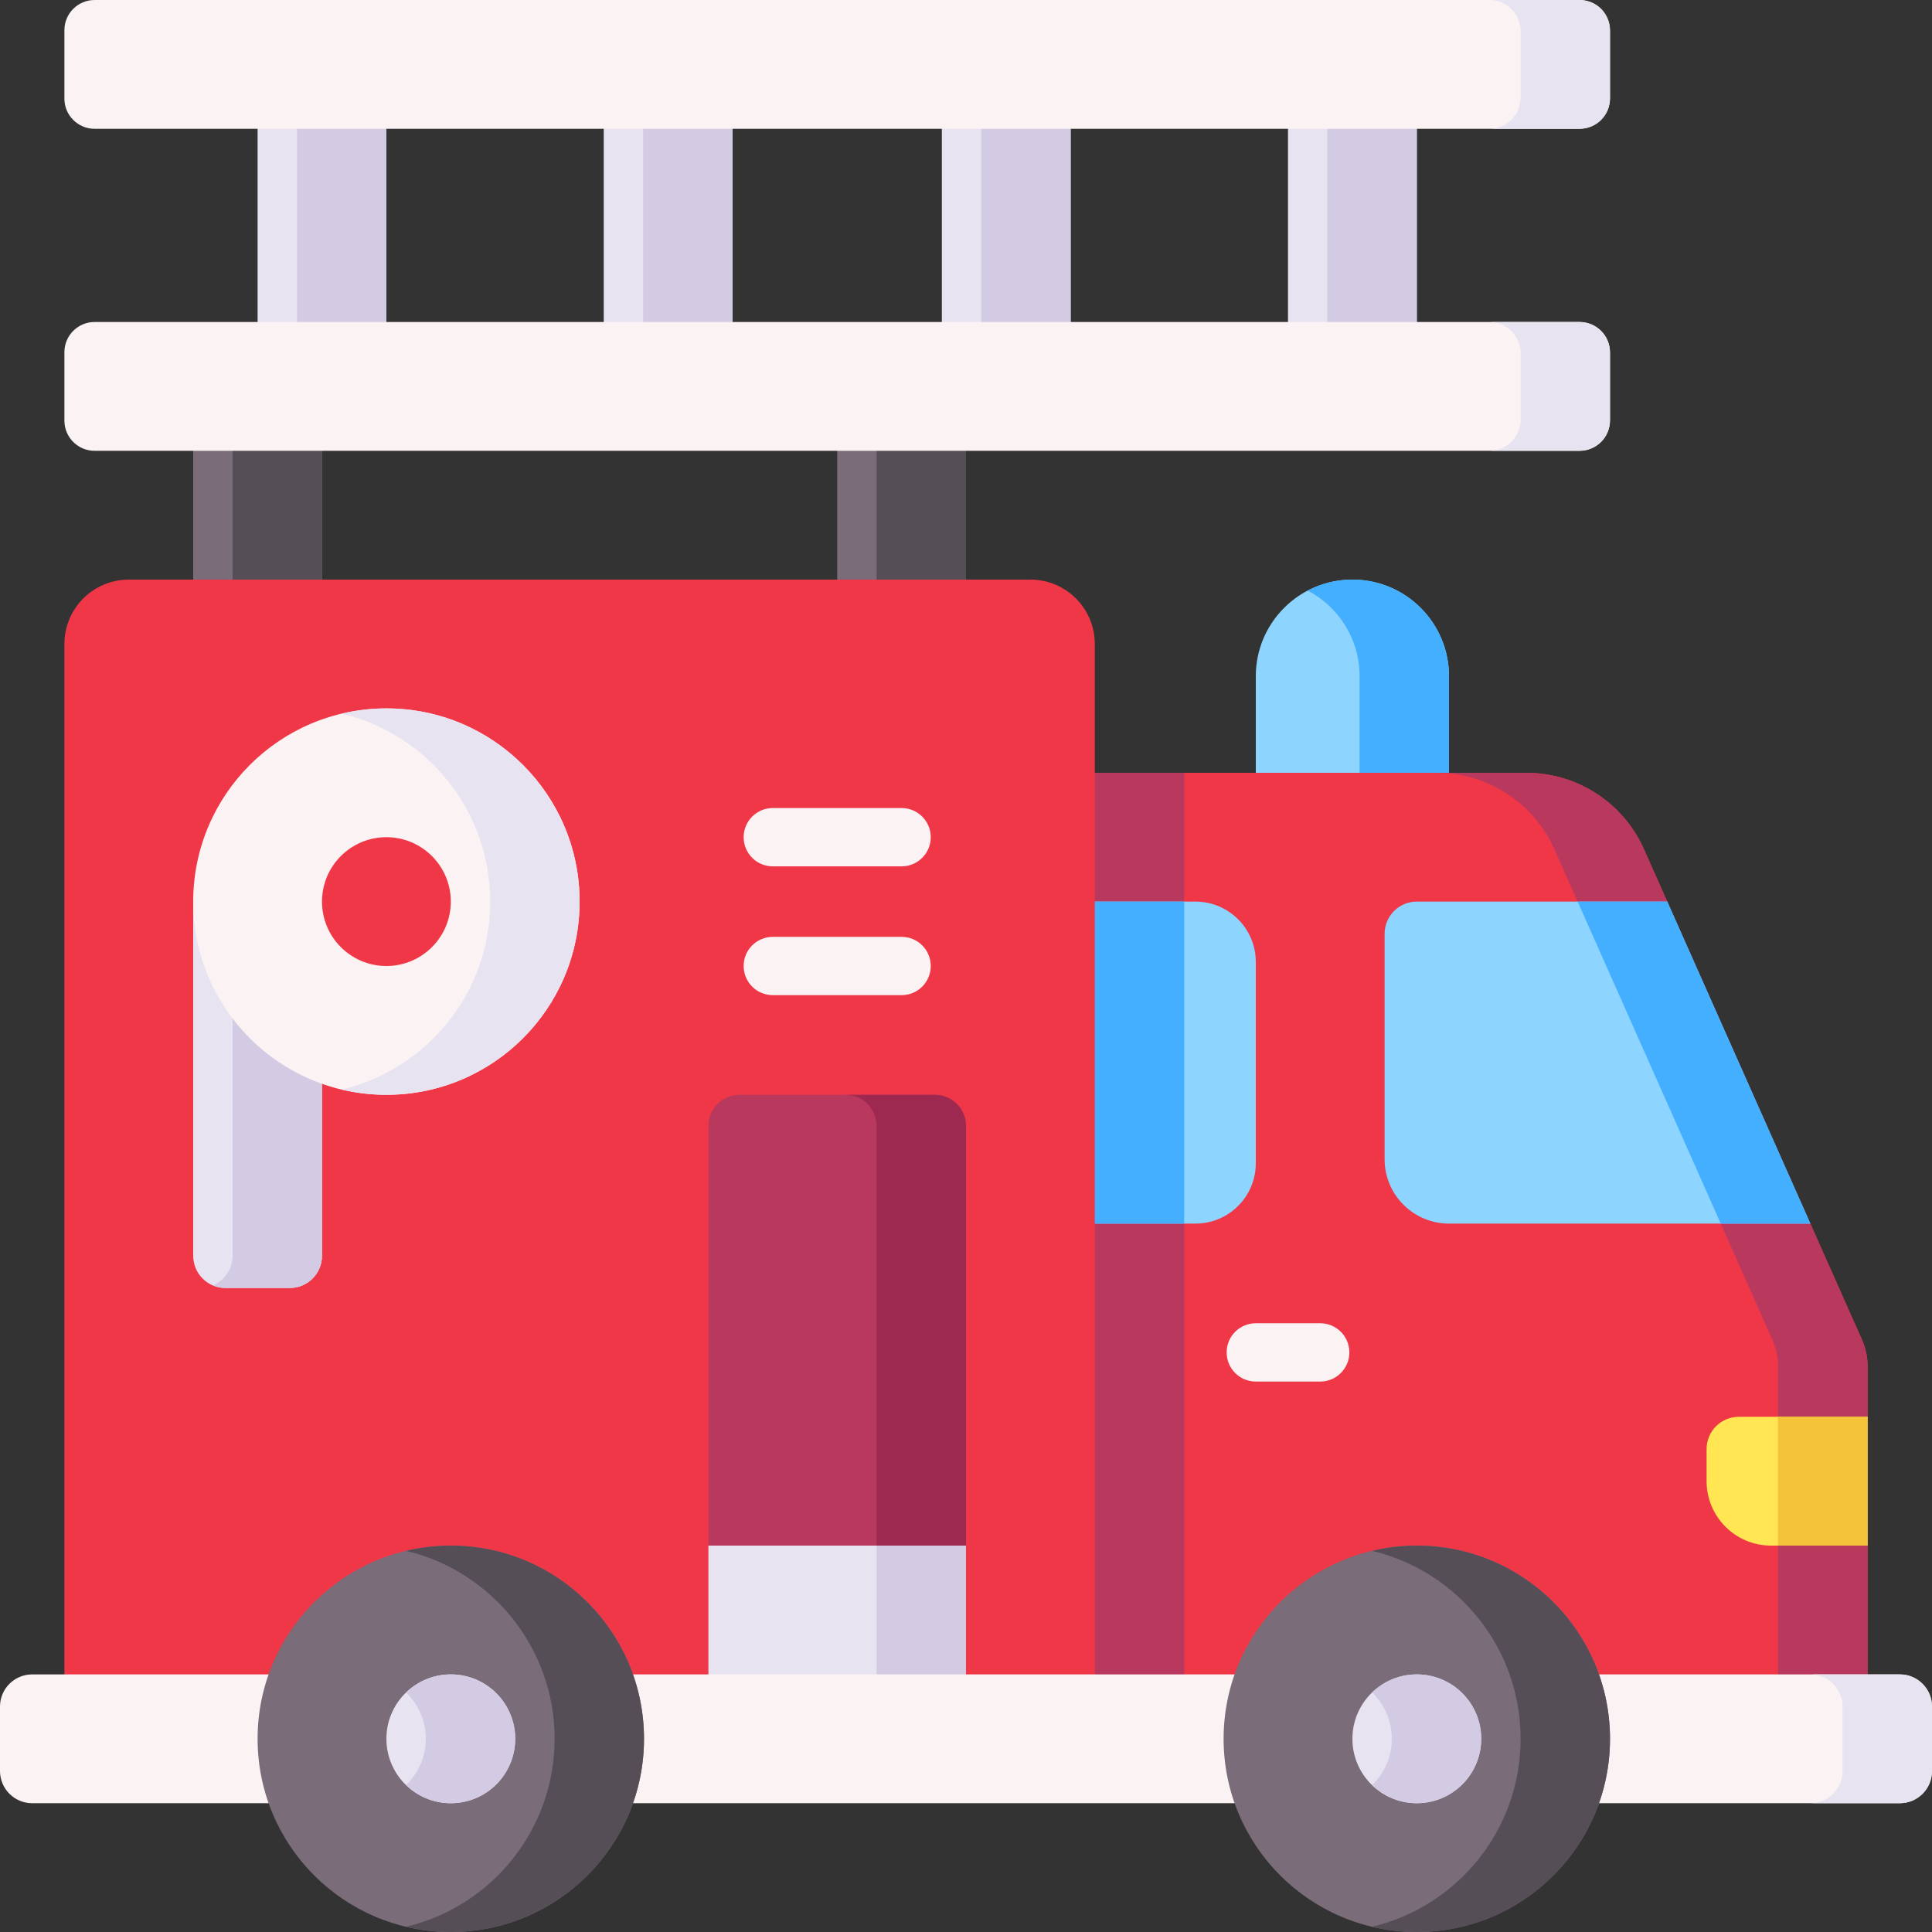 <svg id="Capa_1" enable-background="new 0 0 512 512" height="512" viewBox="0 0 512 512" width="512" xmlns="http://www.w3.org/2000/svg"><rect x="0" y="0" width="512" height="512" fill="#333333" stroke="none"/><g><path d="m332.8 217.127v-37.927c0-14.139 11.462-25.6 25.6-25.6s25.6 11.461 25.6 25.6v37.927z" fill="#8dd4ff"/><path d="m358.4 153.6c-4.276 0-8.304 1.054-11.847 2.908 8.172 4.276 13.753 12.83 13.753 22.692v37.927h23.694v-37.927c0-14.138-11.462-25.6-25.6-25.6z" fill="#45afff"/><path d="m494.933 375.467v-13.445c0-2.388-.501-4.749-1.471-6.931l-13.7-30.824-30.836-42.667-7.089-42.667-6.161-13.863c-5.478-12.327-17.702-20.27-31.191-20.27h-119.503v244.084h209.951v-39.284l-11.874-17.067z" fill="#f03747"/><path d="m494.933 375.467v-13.445c0-2.388-.501-4.749-1.471-6.931l-13.7-30.824-30.836-42.667-7.089-42.667-6.161-13.863c-5.478-12.327-17.702-20.27-31.191-20.27h-23.748c13.489 0 25.713 7.944 31.191 20.27l57.786 130.02c.97 2.182 1.471 4.543 1.471 6.931v86.863h23.748v-39.284l-11.874-17.067z" fill="#b9385d"/><g><g><path d="m349.867 366.127h-17.067c-4.267 0-7.726-3.459-7.726-7.726 0-4.268 3.459-7.726 7.726-7.726h17.067c4.267 0 7.726 3.459 7.726 7.726s-3.459 7.726-7.726 7.726z" fill="#fbf3f3"/></g></g><path d="m469.333 409.6c-9.426 0-17.067-7.641-17.067-17.067v-8.533c0-4.713 3.82-8.533 8.533-8.533h34.133v34.133z" fill="#ffe652"/><path d="m471.185 375.467h23.748v34.134h-23.748z" fill="#f4c338"/><path d="m441.837 238.933h-66.37c-4.713 0-8.533 3.82-8.533 8.533v59.734c0 9.426 7.641 17.067 17.067 17.067h95.763z" fill="#8dd4ff"/><path d="m418.089 238.933 37.926 85.334h23.748l-37.926-85.334z" fill="#45afff"/><path d="m284.982 204.8h28.845v244.085h-28.845z" fill="#b9385d"/><path d="m286.291 324.267h30.509c8.837 0 16-7.163 16-16v-53.333c0-8.837-7.163-16-16-16h-30.509z" fill="#8dd4ff"/><path d="m286.291 238.933h27.537v85.333h-27.537z" fill="#45afff"/><path d="m341.333 26.236h34.133v66.995h-34.133z" fill="#e8e3f0"/><path d="m351.772 26.236h23.694v66.995h-23.694z" fill="#d3cbe4"/><path d="m249.6 26.236h34.133v66.995h-34.133z" fill="#e8e3f0"/><path d="m260.039 26.236h23.694v66.995h-23.694z" fill="#d3cbe4"/><path d="m160 26.236h34.133v66.995h-34.133z" fill="#e8e3f0"/><path d="m170.439 26.236h23.694v66.995h-23.694z" fill="#d3cbe4"/><path d="m68.267 26.236h34.133v66.995h-34.133z" fill="#e8e3f0"/><path d="m78.706 26.236h23.694v66.995h-23.694z" fill="#d3cbe4"/><path d="m221.867 108.249h34.133v56.568h-34.133z" fill="#7a6d79"/><path d="m232.306 108.249h23.694v56.568h-23.694z" fill="#554e56"/><path d="m51.2 108.249h34.133v56.568h-34.133z" fill="#7a6d79"/><path d="m61.639 108.249h23.694v56.568h-23.694z" fill="#554e56"/><path d="m17.067 448.884v-278.217c0-9.426 7.641-17.067 17.067-17.067h238.933c9.426 0 17.067 7.641 17.067 17.067v278.218h-273.067z" fill="#f03747"/><path d="m187.733 409.6 34.133 18.539 34.134-18.539v-111.225c0-4.552-3.69-8.241-8.241-8.241h-51.784c-4.552 0-8.242 3.69-8.242 8.241z" fill="#b9385d"/><path d="m247.759 290.134h-23.694c4.552 0 8.241 3.69 8.241 8.241v124.095l23.694-12.87v-111.225c0-4.552-3.69-8.241-8.241-8.241z" fill="#9e2950"/><path d="m187.733 409.6h68.267v37.077h-68.267z" fill="#e8e3f0"/><path d="m232.306 409.6h23.694v37.077h-23.694z" fill="#d3cbe4"/><path d="m8.533 477.867c-4.713 0-8.533-3.821-8.533-8.533v-17.067c0-4.713 3.82-8.533 8.533-8.533h494.933c4.713 0 8.533 3.82 8.533 8.533v17.067c0 4.713-3.82 8.533-8.533 8.533z" fill="#fbf3f3"/><path d="m503.466 443.733h-23.694c4.713 0 8.533 3.82 8.533 8.533v17.067c0 4.713-3.82 8.533-8.533 8.533h23.694c4.713 0 8.533-3.82 8.533-8.533v-17.067c.001-4.712-3.82-8.533-8.533-8.533z" fill="#e8e3f0"/><path d="m85.333 272.927v59.873c0 4.713-3.821 8.533-8.533 8.533h-17.067c-4.713 0-8.533-3.82-8.533-8.533v-93.866z" fill="#e8e3f0"/><g><path d="m238.933 229.594h-34.133c-4.267 0-7.726-3.459-7.726-7.726 0-4.268 3.459-7.726 7.726-7.726h34.133c4.267 0 7.726 3.459 7.726 7.726.001 4.267-3.459 7.726-7.726 7.726z" fill="#fbf3f3"/></g><g><path d="m238.933 263.726h-34.133c-4.267 0-7.726-3.459-7.726-7.726 0-4.268 3.459-7.726 7.726-7.726h34.133c4.267 0 7.726 3.459 7.726 7.726.001 4.268-3.459 7.726-7.726 7.726z" fill="#fbf3f3"/></g><path d="m418.667 119.467h-393.6c-4.418 0-8-3.582-8-8v-18.134c0-4.418 3.582-8 8-8h393.6c4.418 0 8 3.582 8 8v18.133c0 4.419-3.582 8.001-8 8.001z" fill="#fbf3f3"/><path d="m418.667 34.133h-393.6c-4.418 0-8-3.582-8-8v-18.133c0-4.418 3.582-8 8-8h393.6c4.418 0 8 3.582 8 8v18.133c0 4.419-3.582 8-8 8z" fill="#fbf3f3"/><g><circle cx="119.467" cy="460.8" fill="#7a6d79" r="51.2"/><circle cx="119.467" cy="460.8" fill="#e8e3f0" r="17.067"/><path d="m119.467 409.6c-4.08 0-8.043.491-11.847 1.393 22.562 5.348 39.353 25.61 39.353 49.807s-16.791 44.46-39.353 49.807c3.804.902 7.767 1.393 11.847 1.393 28.277 0 51.2-22.923 51.2-51.2s-22.923-51.2-51.2-51.2z" fill="#554e56"/><path d="m119.467 443.733c-4.605 0-8.777 1.833-11.847 4.798 3.213 3.103 5.22 7.448 5.22 12.269 0 4.82-2.006 9.165-5.22 12.269 3.07 2.965 7.242 4.798 11.847 4.798 9.426 0 17.067-7.641 17.067-17.067s-7.642-17.067-17.067-17.067z" fill="#d3cbe4"/></g><g><circle cx="375.467" cy="460.8" fill="#7a6d79" r="51.2"/><circle cx="375.467" cy="460.8" fill="#e8e3f0" r="17.067"/><path d="m375.467 409.6c-4.08 0-8.043.491-11.847 1.393 22.562 5.348 39.353 25.61 39.353 49.807s-16.791 44.46-39.353 49.807c3.804.902 7.767 1.393 11.847 1.393 28.277 0 51.2-22.923 51.2-51.2s-22.923-51.2-51.2-51.2z" fill="#554e56"/><path d="m375.467 443.733c-4.605 0-8.777 1.833-11.847 4.798 3.213 3.103 5.22 7.448 5.22 12.269 0 4.82-2.006 9.165-5.22 12.269 3.07 2.965 7.242 4.798 11.847 4.798 9.426 0 17.067-7.641 17.067-17.067s-7.642-17.067-17.067-17.067z" fill="#d3cbe4"/></g><path d="m418.425 0h-23.694c4.552 0 8.241 3.69 8.241 8.241v17.651c0 4.552-3.69 8.241-8.241 8.241h23.694c4.552 0 8.241-3.69 8.241-8.241v-17.651c.001-4.551-3.689-8.241-8.241-8.241z" fill="#e8e3f0"/><path d="m418.425 85.333h-23.694c4.552 0 8.241 3.69 8.241 8.242v17.651c0 4.551-3.69 8.241-8.241 8.241h23.694c4.552 0 8.241-3.69 8.241-8.241v-17.651c.001-4.552-3.689-8.242-8.241-8.242z" fill="#e8e3f0"/><path d="m61.639 249.33v83.47c0 3.537-2.153 6.572-5.22 7.866 1.019.43 2.138.668 3.314.668h17.067c4.713 0 8.533-3.821 8.533-8.533v-59.873z" fill="#d3cbe4"/><path d="m102.4 187.734c-28.277 0-51.2 22.923-51.2 51.2s22.923 51.2 51.2 51.2 51.2-22.923 51.2-51.2-22.923-51.2-51.2-51.2zm0 68.266c-9.426 0-17.067-7.641-17.067-17.067s7.641-17.067 17.067-17.067 17.067 7.641 17.067 17.067-7.641 17.067-17.067 17.067z" fill="#fbf3f3"/><path d="m102.4 187.734c-4.08 0-8.043.491-11.847 1.393 22.562 5.347 39.353 25.61 39.353 49.807s-16.791 44.46-39.353 49.807c3.804.902 7.767 1.393 11.847 1.393 28.277 0 51.2-22.923 51.2-51.2s-22.923-51.2-51.2-51.2z" fill="#e8e3f0"/></g></svg>